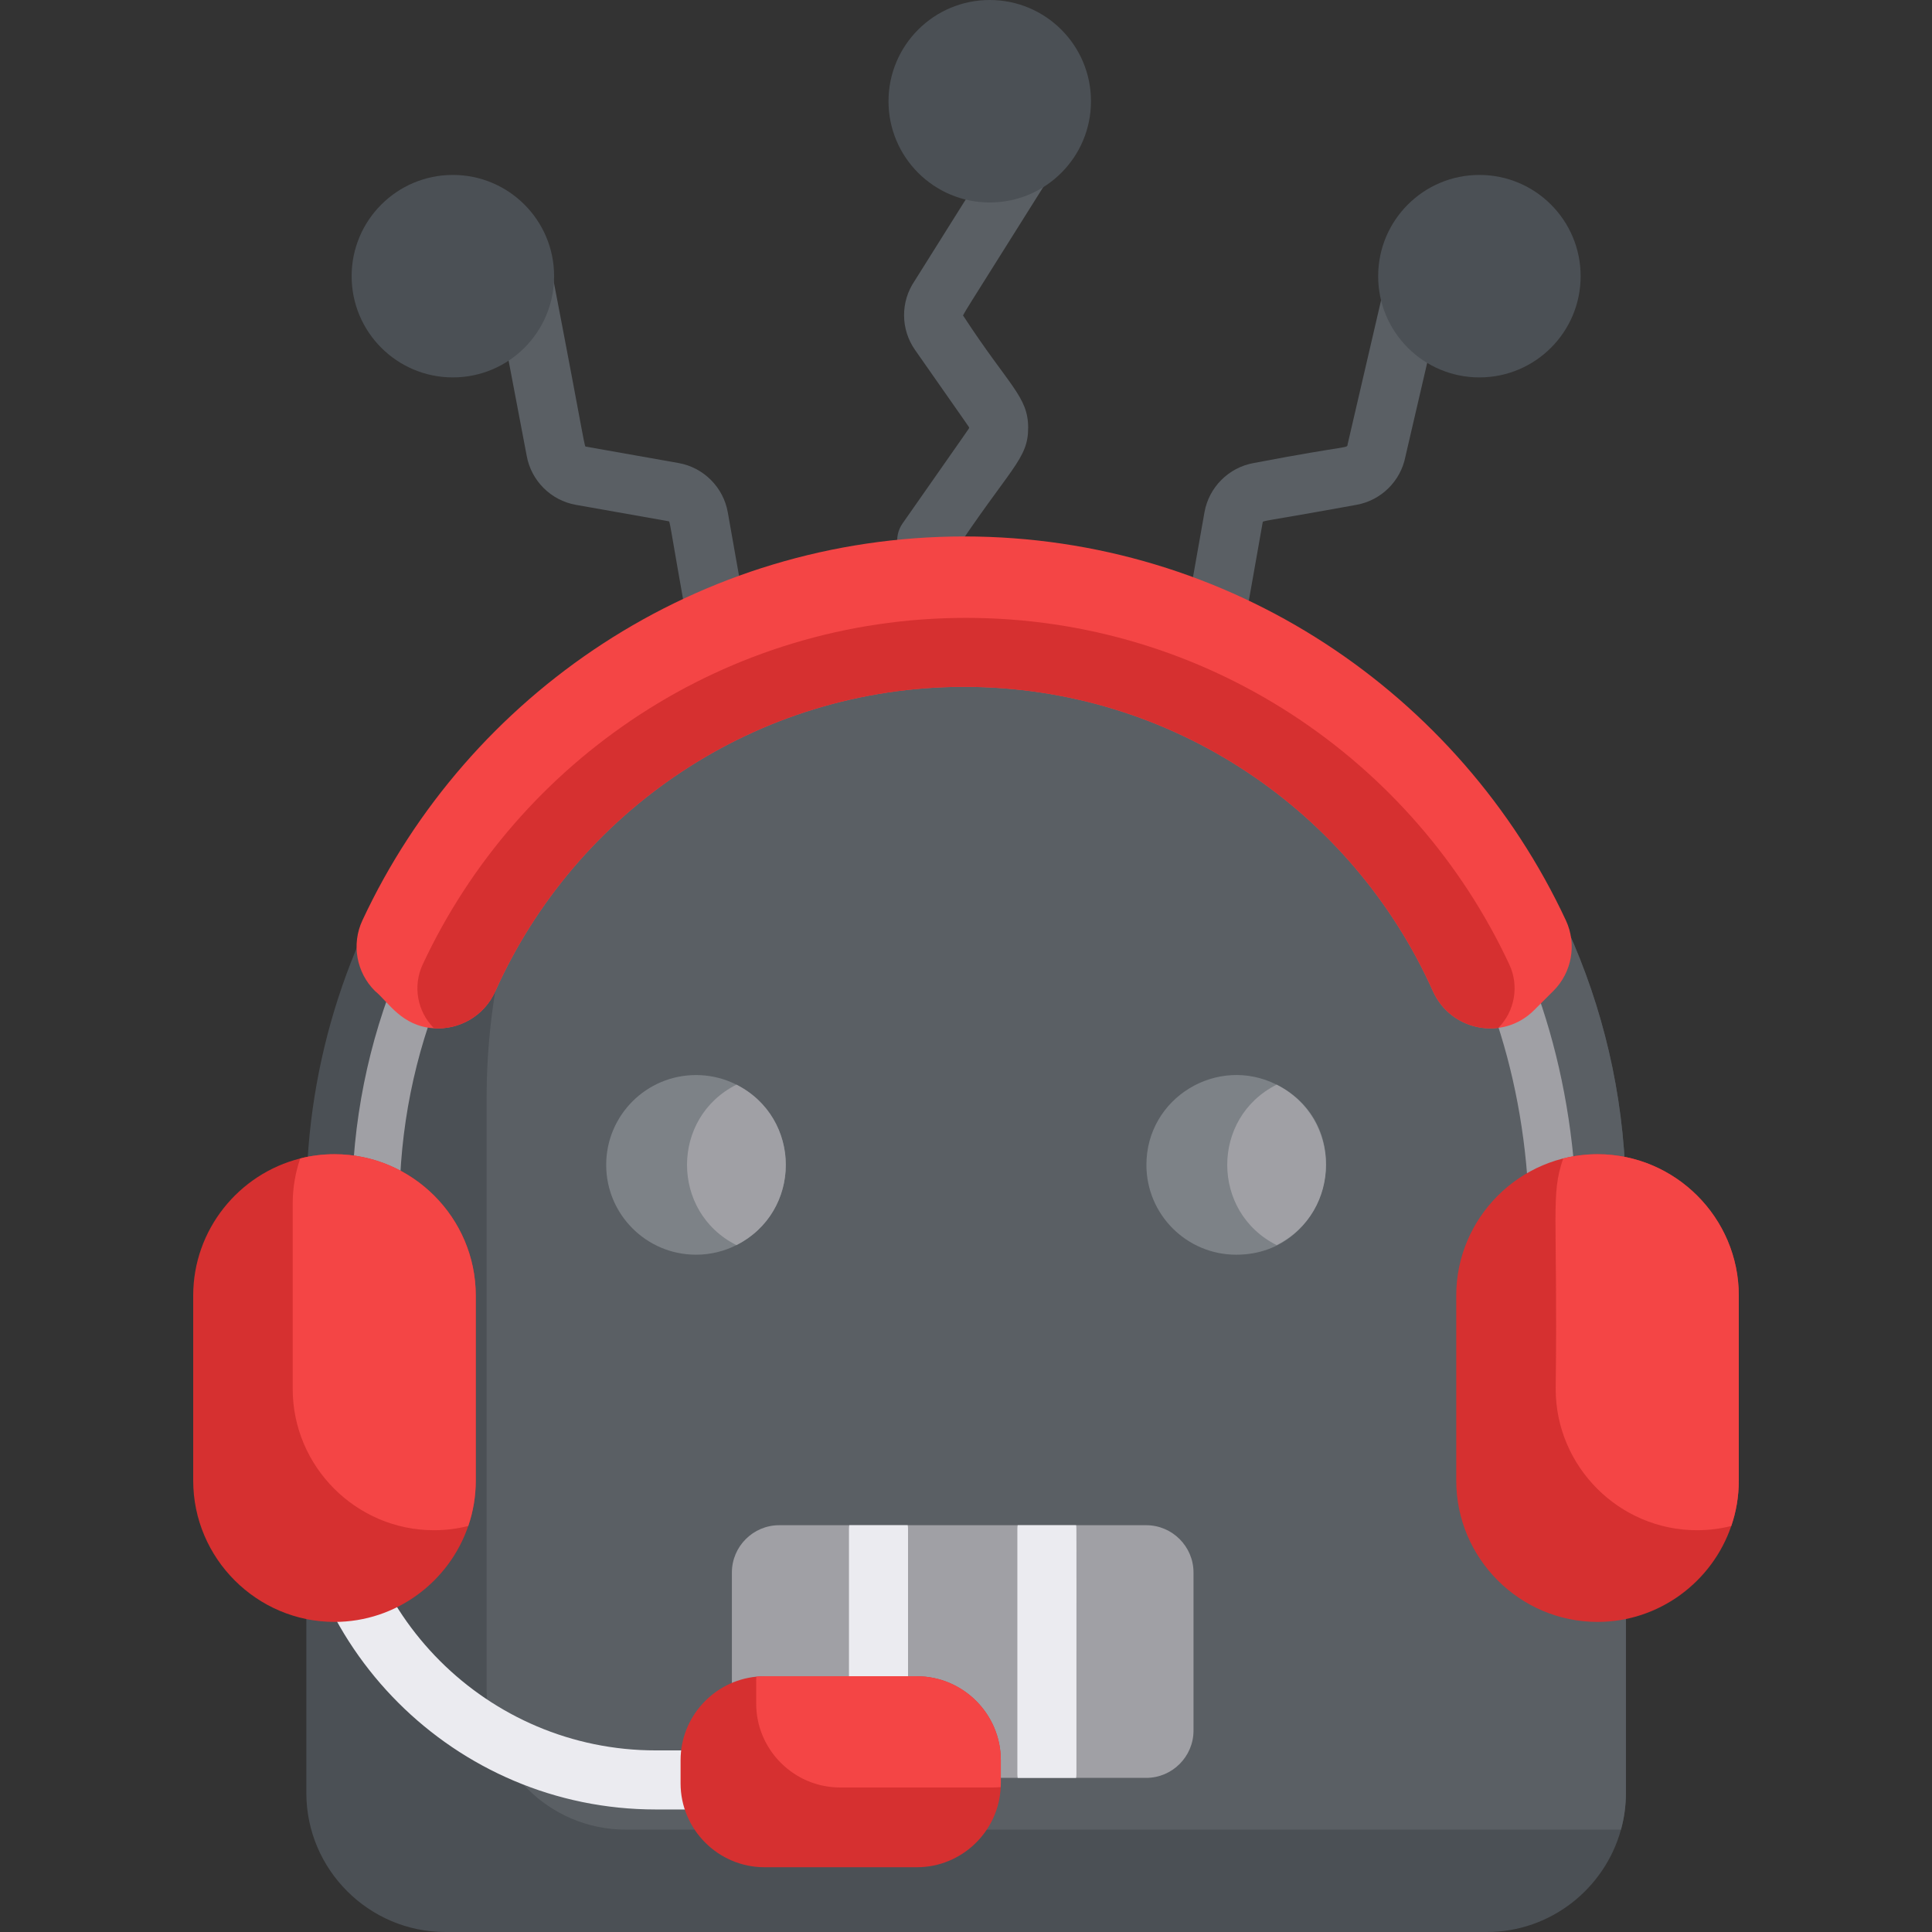 <?xml version="1.0" encoding="iso-8859-1"?>
<!-- Generator: Adobe Illustrator 19.0.0, SVG Export Plug-In . SVG Version: 6.00 Build 0)  -->
<svg version="1.1" id="Capa_1" xmlns="http://www.w3.org/2000/svg" xmlns:xlink="http://www.w3.org/1999/xlink" x="0px" y="0px"
	 viewBox="0 0 512 512" style="enable-background:new 0 0 512 512;" xml:space="preserve">
<rect x="0" y="0" width="512" height="512" fill="#333333" stroke="none"/>
<path style="fill:#4B5055;" d="M430.88,318.054v157.117c0,3.35-0.449,6.606-1.305,9.695C425.296,500.458,410.957,512,394.05,512
	H118.013c-20.257,0-36.829-16.573-36.829-36.829V318.054c0-74.765,47.558-138.958,113.921-163.827
	c18.994-7.128,39.532-11.021,60.926-11.021c48.079,0,91.797,19.672,123.491,51.367C411.207,226.257,430.88,269.975,430.88,318.054z"
	/>
<path style="fill:#5A5F64;" d="M430.88,318.054v157.117c0,3.35-0.449,6.606-1.305,9.695H165.79
	c-20.257,0-36.829-16.573-36.829-36.829V290.92c0-55.166,25.903-104.591,66.144-136.693c18.994-7.128,39.532-11.021,60.926-11.021
	c48.079,0,91.797,19.672,123.491,51.367C411.207,226.257,430.88,269.975,430.88,318.054z"/>
<g>
	<path style="fill:#7D8287;" d="M208.256,308.706c0,9.299-5.322,17.345-13.097,21.258c-3.214,1.628-6.857,2.546-10.708,2.546
		c-13.139,0-23.805-10.655-23.805-23.805c0-13.15,10.666-23.805,23.805-23.805C197.555,284.901,208.256,295.519,208.256,308.706z"/>
	<path style="fill:#7D8287;" d="M327.615,332.511c-13.15,0-23.805-10.655-23.805-23.805c0-17.889,18.901-29.14,34.512-21.259
		C360.763,298.76,352.447,332.511,327.615,332.511z"/>
</g>
<g>
	<path style="fill:#A0A0A5;" d="M195.159,329.965c-17.442-8.756-17.469-33.747,0-42.517
		C212.582,296.218,212.624,321.174,195.159,329.965z"/>
	<path style="fill:#A0A0A5;" d="M338.322,329.965c-17.44-8.754-17.471-33.746,0-42.517
		C355.752,296.233,355.778,321.167,338.322,329.965z"/>
	<path style="fill:#A0A0A5;" d="M316.291,416.721v41.912c0,6.888-5.636,12.523-12.523,12.523h-97.286
		c-6.888,0-12.523-5.636-12.523-12.523v-41.912c0-6.888,5.636-12.523,12.523-12.523h97.286
		C310.656,404.197,316.291,409.834,316.291,416.721z"/>
</g>
<g>
	<path style="fill:#EBEBF0;" d="M240.639,405.283v64.798c0,0.365-0.021,0.72-0.083,1.075h-15.487
		c-0.063-0.355-0.083-0.71-0.083-1.075v-64.798c0-0.365,0.021-0.731,0.083-1.085h15.487
		C240.619,404.552,240.639,404.917,240.639,405.283z"/>
	<path style="fill:#EBEBF0;" d="M285.265,470.082c0,0.365-0.021,0.72-0.083,1.075h-15.487c-0.063-0.355-0.083-0.71-0.083-1.075
		v-64.798c0-0.365,0.021-0.731,0.083-1.085h15.487C285.336,405.073,285.243,401.068,285.265,470.082z"/>
</g>
<path style="fill:#5A5F64;" d="M241.111,149.625c-3.543-2.478-4.407-7.358-1.93-10.9c18.759-26.877,17.638-25.103,17.638-25.364
	c0-0.265,0.835,1.105-14.327-20.627c-3.85-5.505-3.857-12.768-0.128-18.259l24.257-38.65c2.297-3.66,7.129-4.764,10.791-2.468
	c3.661,2.298,4.766,7.129,2.468,10.791c-26.28,41.867-24.808,39.262-24.558,39.617c12.138,18.601,17.152,21.335,17.152,29.597
	c0,8.402-4.721,10.473-20.463,34.334C249.53,151.242,244.651,152.099,241.111,149.625z"/>
<circle style="fill:#4B5055;" cx="262.292" cy="26.829" r="26.829"/>
<path style="fill:#5A5F64;" d="M182.792,168.65c-5.733-31.693-5.114-30.424-5.697-30.529l-24.482-4.333
	c-6.628-1.173-11.869-6.414-13.042-13.042l-8.502-44.728c-0.807-4.246,1.981-8.344,6.228-9.151c4.241-0.807,8.344,1.98,9.151,6.228
	c9.125,47.388,8.322,45.177,8.895,45.28l24.482,4.333c6.628,1.173,11.869,6.415,13.042,13.043l5.34,30.172
	c0.753,4.256-2.087,8.318-6.344,9.07C187.64,175.75,183.548,172.931,182.792,168.65z"/>
<circle style="fill:#4B5055;" cx="120.016" cy="73.189" r="26.829"/>
<path style="fill:#5A5F64;" d="M320.204,174.994c-4.257-0.753-7.098-4.814-6.344-9.07l5.339-30.171
	c1.174-6.629,6.415-11.871,13.043-13.044c26.674-5.087,24.59-3.681,24.923-5.097l9.955-42.869c0.979-4.211,5.193-6.838,9.395-5.854
	c4.211,0.979,6.832,5.185,5.854,9.395l-9.916,42.701c-1.255,6.514-6.451,11.646-12.998,12.805
	c-25.561,4.647-24.735,4.106-24.84,4.692l-5.339,30.17C328.518,172.925,324.431,175.75,320.204,174.994z"/>
<circle style="fill:#4B5055;" cx="392.056" cy="73.189" r="26.829"/>
<path style="fill:#A0A0A5;" d="M411.391,352.563c-3.479-0.033-6.274-2.882-6.241-6.362l0.167-17.262
	c1.452-149.975-162.365-208.464-254.481-117.022c-28.999,28.787-44.969,66.969-44.969,107.515v26.831
	c0,3.48-2.821,6.301-6.301,6.301s-6.301-2.821-6.301-6.301v-26.831c0-43.929,17.293-85.288,48.693-116.458
	c99.788-99.057,277.526-35.693,275.963,126.088l-0.167,17.263C417.721,349.667,415.045,352.563,411.391,352.563z"/>
<path style="fill:#EBEBF0;" d="M200.398,479.528h-26.63c-53.239,0-96.552-43.312-96.552-96.551v-0.522
	c0-4.324,3.503-7.827,7.827-7.827s7.827,3.503,7.827,7.827v0.522c0,44.606,36.29,80.897,80.898,80.897h26.63
	c4.324,0,7.827,3.503,7.827,7.827C208.225,476.024,204.72,479.528,200.398,479.528z"/>
<g>
	<path style="fill:#D63030;" d="M126.082,343.316v49.068c0,4.201-0.697,8.243-1.991,12.015
		c-5.032,14.745-19.055,25.425-35.448,25.425c-10.292,0-19.652-4.209-26.441-10.998c-6.789-6.789-10.999-16.149-10.999-26.441
		v-49.068c0-17.459,12.115-32.23,28.356-36.313c2.908-0.739,5.957-1.126,9.083-1.126
		C109.235,305.877,126.082,322.723,126.082,343.316z"/>
	<path style="fill:#D63030;" d="M460.797,343.316v49.068c0,4.201-0.697,8.243-1.991,12.015
		c-5.032,14.745-19.055,25.425-35.448,25.425c-20.593,0-37.439-16.846-37.439-37.439v-49.068c0-20.596,16.853-37.439,37.439-37.439
		C443.951,305.877,460.797,322.723,460.797,343.316z"/>
</g>
<path style="fill:#F44545;" d="M411.671,262.598l-5.109,5.1c-8.2,8.226-22.066,5.585-26.827-5.041
	c-21.248-47.471-68.938-80.641-124.223-80.641c-55.293,0-102.982,33.17-124.23,80.641c-3.016,6.73-9.688,10.267-16.257,9.848
	c-8.644-0.535-12.081-6.978-15.678-9.906c-4.915-4.915-6.243-12.385-3.31-18.678c28.003-60.049,88.959-101.756,159.477-101.756
	c70.509,0,131.465,41.707,159.469,101.756C417.914,250.215,416.586,257.684,411.671,262.598z"/>
<path style="fill:#D63030;" d="M397.085,272.396c-6.915,0.907-14.165-2.63-17.35-9.738c-21.248-47.471-68.938-80.641-124.223-80.641
	c-55.293,0-102.982,33.17-124.23,80.641c-3.016,6.73-9.688,10.267-16.257,9.848l-0.025-0.025
	c-4.436-4.436-5.638-11.183-2.991-16.863c25.29-54.218,80.322-91.875,143.992-91.875s118.702,37.658,143.992,91.875
	C402.623,261.262,401.454,267.959,397.085,272.396z"/>
<g>
	<path style="fill:#F44545;" d="M126.082,343.316v49.068c0,4.201-0.697,8.243-1.991,12.015c-2.908,0.739-5.957,1.126-9.083,1.126
		c-10.292,0-19.652-4.209-26.441-10.998c-6.789-6.789-10.998-16.149-10.998-26.441v-49.067c0-4.201,0.697-8.243,1.991-12.015
		c2.908-0.739,5.957-1.126,9.083-1.126C109.235,305.877,126.082,322.723,126.082,343.316z"/>
	<path style="fill:#F44545;" d="M460.797,343.316v49.068c0,4.201-0.697,8.243-1.991,12.015c-2.908,0.739-5.957,1.126-9.083,1.126
		c-20.593,0-37.447-16.846-37.447-37.439c0.574-47.138-1.389-51.225,1.991-61.082c2.916-0.739,5.957-1.126,9.091-1.126
		C443.951,305.877,460.797,322.723,460.797,343.316z"/>
</g>
<path style="fill:#D63030;" d="M265.227,466.47v6.136c0,0.334-0.01,0.668-0.031,0.991c-0.511,11.772-10.311,21.238-22.198,21.238
	h-40.409c-12.221,0-22.229-9.998-22.229-22.229v-6.136c0-11.501,8.85-21.039,20.069-22.135c0.71-0.073,1.43-0.104,2.16-0.104h40.409
	C255.219,444.231,265.227,454.239,265.227,466.47z"/>
<path style="fill:#F44545;" d="M265.227,466.47v6.136c0,0.334-0.01,0.668-0.031,0.991c-0.71,0.073-1.43,0.104-2.16,0.104h-40.398
	c-12.231,0-22.239-9.998-22.239-22.229v-6.136c0-0.334,0.01-0.668,0.031-1.002c0.71-0.073,1.43-0.104,2.16-0.104h40.409
	C255.219,444.231,265.227,454.239,265.227,466.47z"/>
<g>
</g>
<g>
</g>
<g>
</g>
<g>
</g>
<g>
</g>
<g>
</g>
<g>
</g>
<g>
</g>
<g>
</g>
<g>
</g>
<g>
</g>
<g>
</g>
<g>
</g>
<g>
</g>
<g>
</g>
</svg>
